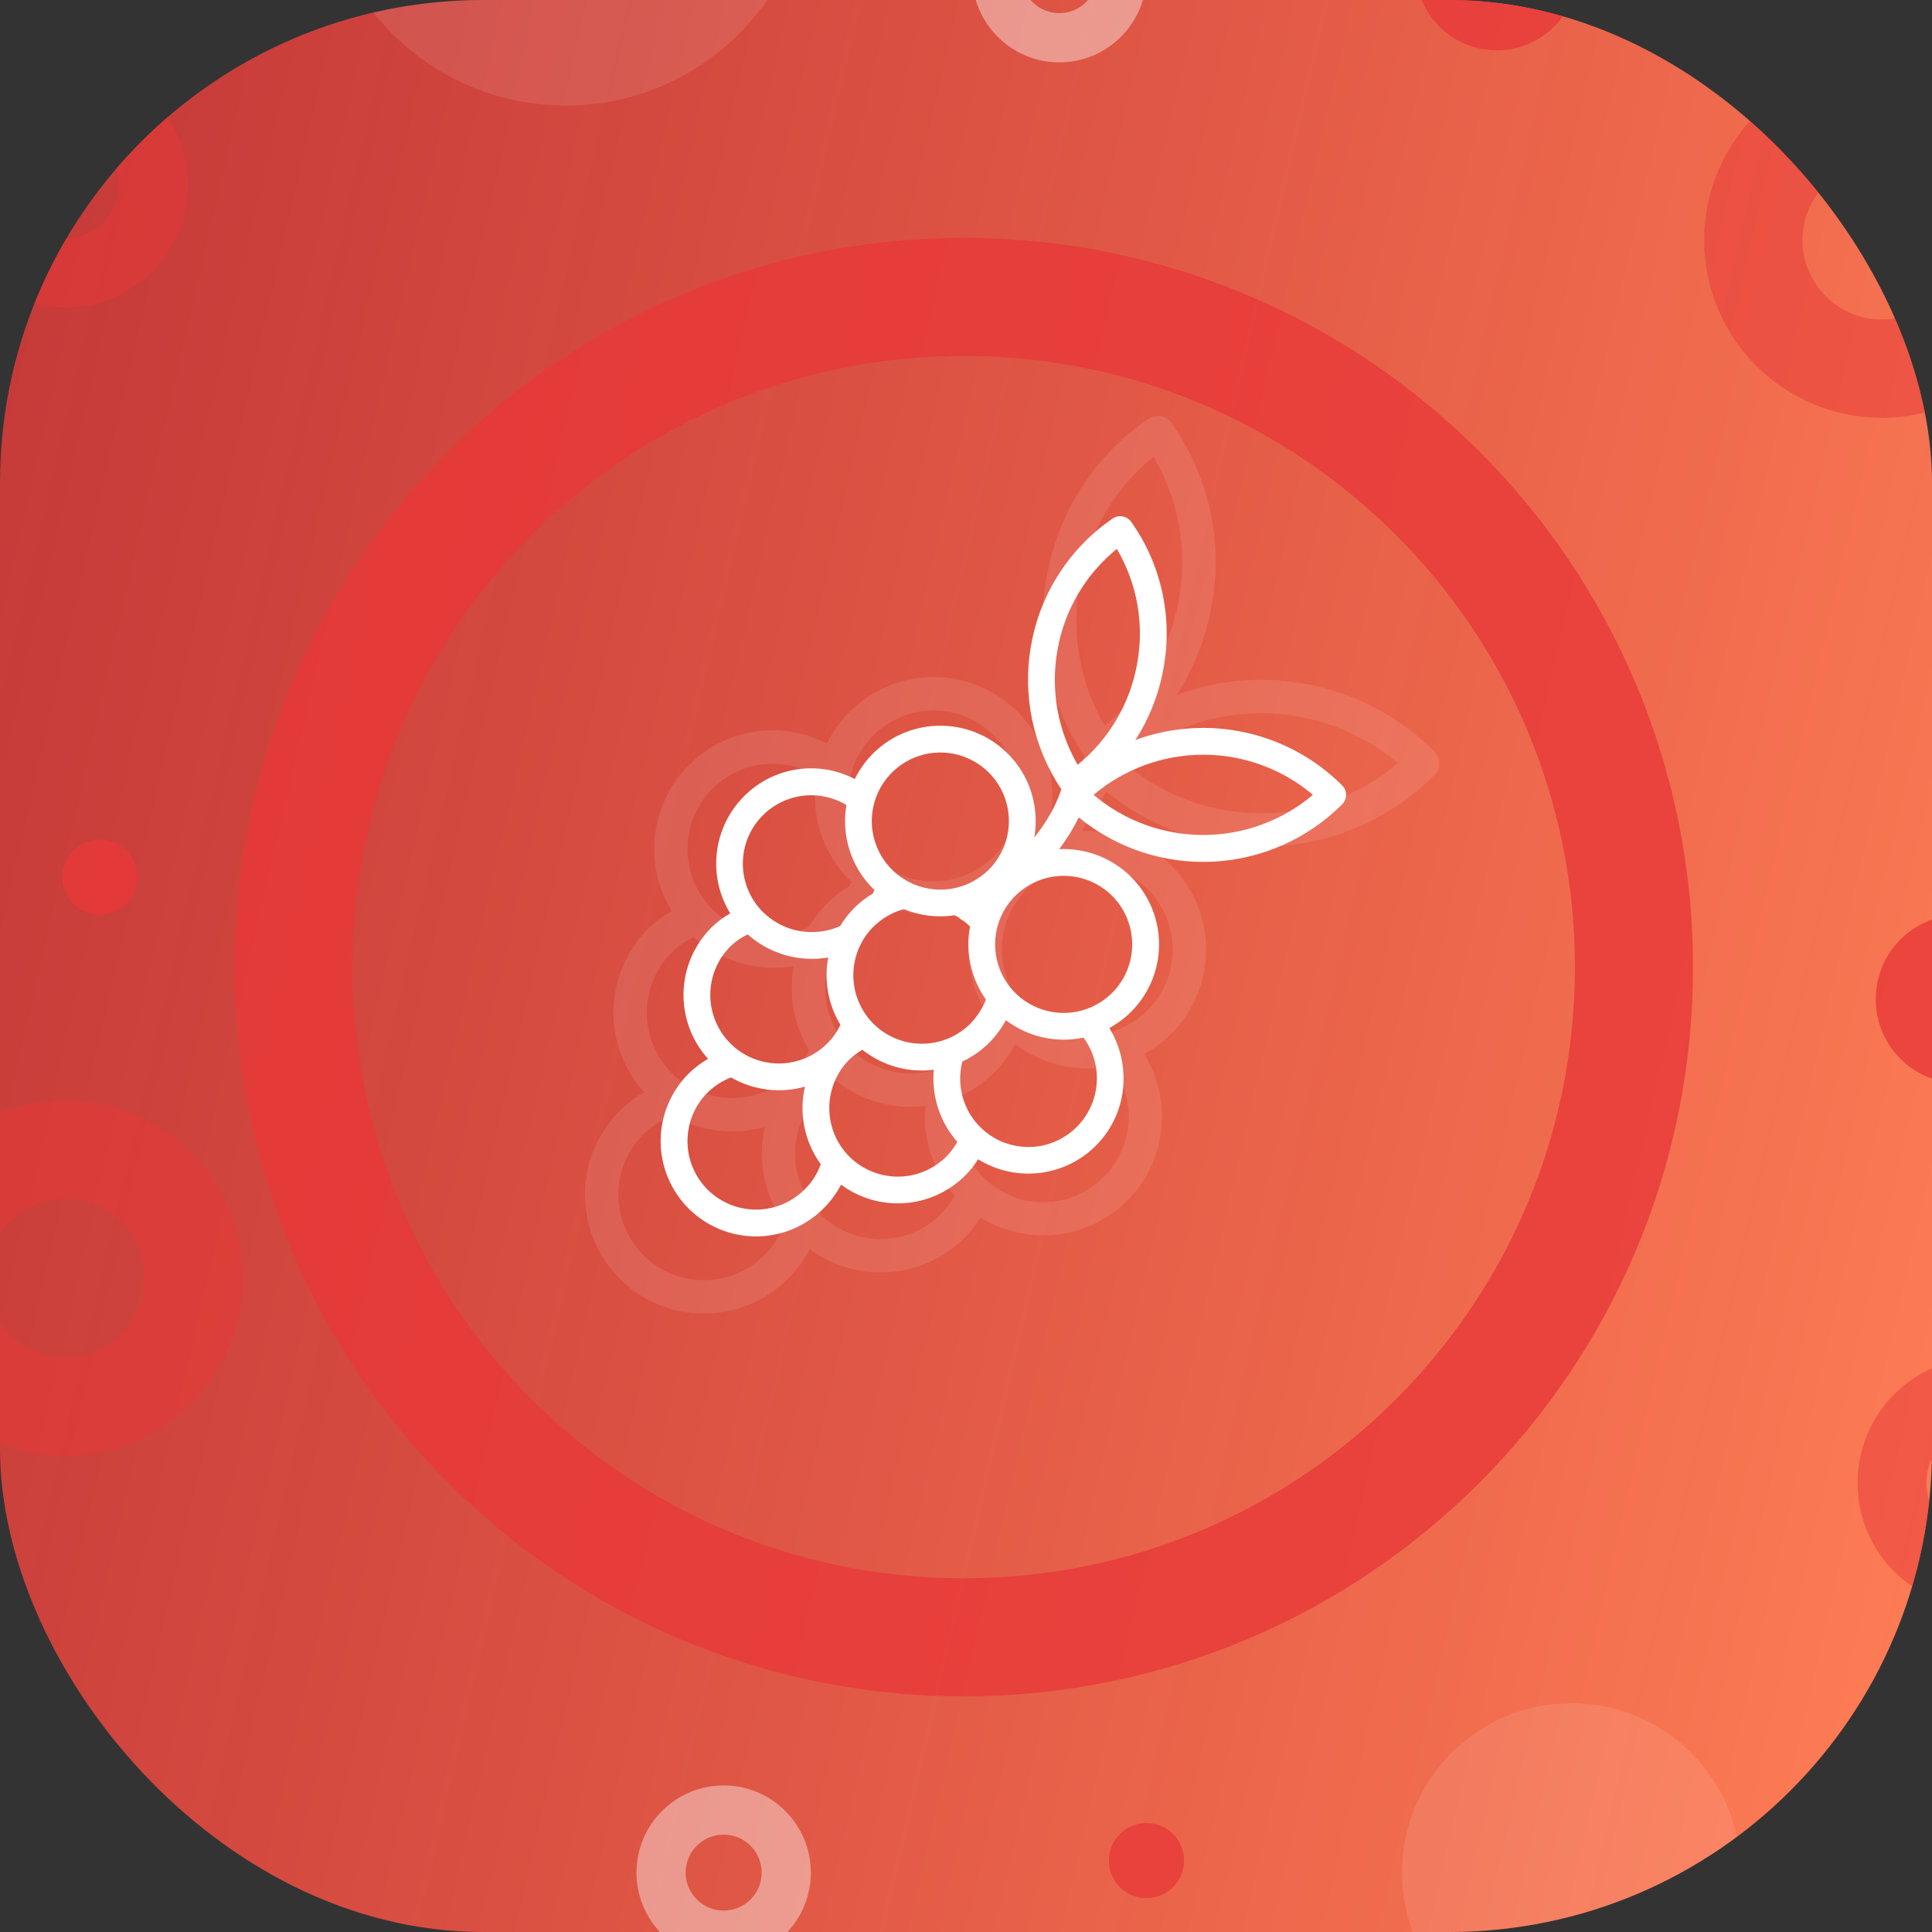 <svg width="44" height="44" viewBox="0 0 44 44" fill="none" xmlns="http://www.w3.org/2000/svg">
<rect x="0" y="0" width="44" height="44" fill="#333333" stroke="none"/>
<g clip-path="url(#clip0_131_691)">
<rect width="44" height="44" rx="11" fill="url(#paint0_linear_131_691)"/>
<path opacity="0.1" d="M18.832 16.934C19.119 16.349 19.608 15.887 20.209 15.633C20.809 15.379 21.481 15.351 22.101 15.553C22.721 15.755 23.247 16.174 23.582 16.733C23.917 17.292 24.039 17.954 23.926 18.596C24.272 18.161 24.537 17.703 24.683 17.261C24.687 17.248 24.692 17.236 24.697 17.224C23.888 16.021 23.581 14.55 23.84 13.123C23.968 12.402 24.238 11.714 24.635 11.098C25.032 10.483 25.548 9.953 26.152 9.54C26.235 9.483 26.337 9.461 26.435 9.479C26.534 9.496 26.621 9.552 26.679 9.634C27.101 10.23 27.399 10.904 27.557 11.617C27.715 12.329 27.728 13.066 27.597 13.784C27.469 14.511 27.197 15.205 26.798 15.825C27.798 15.458 28.881 15.384 29.921 15.613C30.96 15.841 31.913 16.362 32.666 17.114C32.738 17.185 32.778 17.282 32.778 17.383C32.778 17.484 32.738 17.58 32.666 17.652C31.689 18.631 30.382 19.211 29 19.28C27.618 19.348 26.26 18.9 25.191 18.022C25.035 18.34 24.848 18.642 24.635 18.925C25.246 18.896 25.85 19.075 26.346 19.433C26.843 19.791 27.203 20.307 27.369 20.897C27.534 21.486 27.494 22.115 27.256 22.679C27.018 23.243 26.596 23.71 26.058 24.003C26.328 24.443 26.468 24.95 26.461 25.466C26.456 26.171 26.173 26.846 25.674 27.343C25.242 27.774 24.677 28.047 24.07 28.117C23.464 28.187 22.851 28.05 22.332 27.728C22.228 27.894 22.106 28.048 21.968 28.188C21.509 28.646 20.901 28.924 20.254 28.972C19.607 29.02 18.965 28.834 18.443 28.449C18.312 28.698 18.143 28.926 17.943 29.124C17.691 29.376 17.393 29.575 17.065 29.711C16.736 29.847 16.384 29.917 16.029 29.917C15.673 29.917 15.321 29.847 14.993 29.711C14.665 29.575 14.366 29.376 14.115 29.124C13.864 28.873 13.664 28.575 13.528 28.246C13.392 27.918 13.322 27.566 13.322 27.21C13.322 26.855 13.392 26.503 13.528 26.175C13.664 25.846 13.864 25.548 14.115 25.297C14.28 25.133 14.466 24.992 14.668 24.878C14.204 24.362 13.954 23.688 13.972 22.994C13.989 22.301 14.272 21.64 14.762 21.149C14.922 20.992 15.101 20.857 15.296 20.748C14.979 20.23 14.846 19.62 14.917 19.016C14.989 18.413 15.261 17.851 15.69 17.421C16.093 17.015 16.616 16.749 17.181 16.662C17.747 16.574 18.325 16.67 18.832 16.934V16.934ZM22.638 16.751C22.366 16.479 22.019 16.293 21.641 16.218C21.264 16.143 20.872 16.181 20.517 16.329C20.161 16.476 19.857 16.726 19.643 17.046C19.429 17.366 19.315 17.742 19.315 18.127C19.315 18.512 19.429 18.888 19.643 19.209C19.857 19.529 20.161 19.778 20.517 19.925C20.872 20.073 21.264 20.111 21.641 20.036C22.019 19.961 22.366 19.776 22.638 19.503C23.003 19.138 23.207 18.643 23.207 18.127C23.207 17.611 23.003 17.116 22.638 16.751V16.751ZM19.36 23.878C19.726 24.243 20.221 24.448 20.737 24.448C21.253 24.448 21.748 24.243 22.113 23.878C22.304 23.682 22.455 23.45 22.557 23.196C22.345 22.898 22.196 22.561 22.118 22.203C22.041 21.846 22.036 21.477 22.105 21.118C22.047 21.061 21.986 21.008 21.921 20.959C21.876 20.94 21.835 20.913 21.8 20.879C21.798 20.876 21.796 20.873 21.793 20.871C21.753 20.846 21.712 20.822 21.671 20.801C21.182 20.875 20.683 20.815 20.226 20.627C19.9 20.717 19.602 20.889 19.36 21.126C18.996 21.491 18.791 21.986 18.791 22.502C18.791 23.018 18.996 23.513 19.36 23.878V23.878ZM26.849 13.651C27.053 12.533 26.848 11.379 26.27 10.401C25.384 11.12 24.787 12.134 24.588 13.258C24.384 14.381 24.586 15.541 25.159 16.529C26.051 15.804 26.651 14.782 26.849 13.651V13.651ZM31.837 17.382C30.967 16.647 29.864 16.243 28.724 16.243C27.585 16.243 26.482 16.647 25.612 17.382C26.482 18.118 27.585 18.522 28.724 18.522C29.864 18.522 30.967 18.118 31.837 17.382V17.382ZM26.138 20.251C25.866 19.979 25.519 19.793 25.142 19.718C24.764 19.643 24.373 19.682 24.017 19.829C23.661 19.976 23.357 20.226 23.143 20.546C22.93 20.866 22.815 21.242 22.815 21.627C22.815 22.012 22.93 22.389 23.143 22.709C23.357 23.029 23.661 23.278 24.017 23.426C24.373 23.573 24.764 23.611 25.142 23.536C25.519 23.461 25.866 23.276 26.138 23.004C26.503 22.638 26.707 22.143 26.707 21.627C26.707 21.111 26.503 20.616 26.138 20.251V20.251ZM25.137 26.806C25.466 26.476 25.666 26.039 25.7 25.574C25.735 25.11 25.602 24.648 25.325 24.273C24.944 24.354 24.549 24.352 24.169 24.267C23.788 24.181 23.431 24.015 23.12 23.779C22.996 24.013 22.837 24.228 22.651 24.416C22.429 24.638 22.171 24.82 21.887 24.953C21.779 25.365 21.81 25.801 21.975 26.194C22.14 26.587 22.431 26.914 22.801 27.125C23.171 27.337 23.601 27.42 24.023 27.362C24.445 27.304 24.837 27.108 25.137 26.805L25.137 26.806ZM21.43 27.65C21.553 27.526 21.658 27.386 21.744 27.234C21.498 26.956 21.312 26.631 21.198 26.279C21.083 25.927 21.042 25.555 21.076 25.186C20.717 25.232 20.353 25.205 20.005 25.107C19.656 25.01 19.331 24.843 19.048 24.618C18.913 24.695 18.789 24.789 18.678 24.897C18.313 25.262 18.108 25.757 18.108 26.274C18.108 26.79 18.313 27.285 18.678 27.65C19.043 28.015 19.538 28.22 20.054 28.22C20.57 28.22 21.066 28.015 21.43 27.65L21.43 27.65ZM14.652 28.587C15.018 28.951 15.513 29.156 16.029 29.156C16.545 29.156 17.04 28.951 17.405 28.587C17.613 28.386 17.771 28.14 17.866 27.867C17.639 27.553 17.481 27.194 17.403 26.814C17.326 26.434 17.331 26.042 17.418 25.664C17.069 25.764 16.703 25.792 16.342 25.747C15.981 25.702 15.633 25.585 15.318 25.404C15.07 25.502 14.844 25.648 14.652 25.834C14.288 26.199 14.083 26.694 14.083 27.21C14.083 27.726 14.288 28.221 14.652 28.586L14.652 28.587ZM15.3 24.439C15.665 24.803 16.16 25.008 16.676 25.008C17.192 25.008 17.687 24.803 18.053 24.439C18.208 24.286 18.334 24.106 18.423 23.907C18.078 23.335 17.955 22.656 18.078 22C17.672 22.069 17.256 22.046 16.861 21.932C16.465 21.819 16.1 21.618 15.792 21.345C15.61 21.43 15.444 21.546 15.3 21.686C14.936 22.051 14.731 22.546 14.731 23.062C14.731 23.578 14.935 24.073 15.3 24.439L15.3 24.439ZM16.228 20.711C16.51 20.989 16.87 21.177 17.26 21.247C17.651 21.319 18.053 21.27 18.416 21.109C18.53 20.92 18.666 20.745 18.823 20.588C18.979 20.432 19.155 20.296 19.346 20.184C19.362 20.151 19.377 20.118 19.391 20.083C19.377 20.069 19.362 20.055 19.348 20.041C19.042 19.735 18.814 19.36 18.683 18.948C18.552 18.536 18.522 18.099 18.595 17.672C18.189 17.428 17.707 17.341 17.241 17.427C16.774 17.514 16.356 17.768 16.064 18.142C15.773 18.517 15.629 18.985 15.659 19.458C15.689 19.931 15.891 20.377 16.227 20.711L16.228 20.711Z" fill="white"/>
<path d="M19.467 17.742C19.697 17.273 20.089 16.902 20.571 16.698C21.053 16.495 21.592 16.472 22.089 16.634C22.587 16.796 23.009 17.133 23.278 17.581C23.547 18.03 23.645 18.56 23.554 19.075C23.832 18.727 24.044 18.359 24.161 18.004C24.165 17.994 24.168 17.985 24.172 17.975C23.524 17.01 23.277 15.829 23.485 14.684C23.587 14.106 23.804 13.554 24.123 13.06C24.442 12.566 24.855 12.142 25.34 11.81C25.406 11.764 25.488 11.746 25.567 11.761C25.646 11.775 25.716 11.819 25.762 11.885C26.101 12.363 26.34 12.904 26.467 13.476C26.593 14.048 26.604 14.639 26.499 15.215C26.396 15.798 26.178 16.355 25.858 16.852C26.66 16.558 27.529 16.499 28.363 16.682C29.198 16.865 29.962 17.283 30.566 17.886C30.624 17.944 30.656 18.021 30.656 18.102C30.656 18.183 30.624 18.261 30.566 18.318C29.782 19.104 28.733 19.569 27.625 19.624C26.516 19.679 25.427 19.319 24.569 18.615C24.443 18.87 24.294 19.113 24.122 19.339C24.613 19.316 25.097 19.46 25.496 19.747C25.894 20.034 26.183 20.448 26.316 20.922C26.449 21.395 26.417 21.899 26.226 22.351C26.035 22.804 25.696 23.178 25.265 23.413C25.481 23.767 25.593 24.174 25.588 24.588C25.584 25.153 25.357 25.694 24.956 26.094C24.61 26.439 24.156 26.658 23.669 26.714C23.183 26.77 22.692 26.66 22.275 26.402C22.192 26.536 22.094 26.659 21.983 26.771C21.614 27.138 21.127 27.362 20.608 27.4C20.089 27.438 19.573 27.29 19.155 26.98C19.049 27.181 18.914 27.363 18.753 27.523C18.552 27.724 18.312 27.884 18.049 27.993C17.785 28.102 17.503 28.159 17.218 28.159C16.933 28.159 16.65 28.102 16.387 27.993C16.123 27.884 15.884 27.724 15.682 27.523C15.48 27.321 15.321 27.081 15.211 26.818C15.102 26.555 15.046 26.272 15.046 25.987C15.046 25.702 15.102 25.419 15.211 25.156C15.321 24.892 15.48 24.653 15.682 24.451C15.815 24.32 15.964 24.207 16.126 24.115C15.753 23.702 15.553 23.161 15.567 22.604C15.581 22.048 15.809 21.518 16.202 21.124C16.329 20.998 16.474 20.89 16.63 20.802C16.376 20.386 16.269 19.897 16.326 19.413C16.383 18.929 16.602 18.478 16.946 18.133C17.27 17.807 17.689 17.594 18.142 17.523C18.596 17.453 19.06 17.53 19.467 17.742V17.742ZM22.52 17.595C22.302 17.377 22.024 17.228 21.721 17.168C21.418 17.107 21.104 17.138 20.819 17.256C20.533 17.375 20.289 17.575 20.118 17.832C19.946 18.088 19.855 18.39 19.854 18.699C19.854 19.008 19.946 19.31 20.118 19.567C20.289 19.824 20.533 20.024 20.819 20.142C21.104 20.26 21.418 20.291 21.721 20.231C22.024 20.171 22.302 20.022 22.52 19.804C22.813 19.511 22.977 19.113 22.977 18.699C22.977 18.285 22.813 17.888 22.52 17.595V17.595ZM19.891 23.314C20.184 23.606 20.581 23.77 20.995 23.77C21.409 23.77 21.806 23.606 22.099 23.314C22.252 23.156 22.373 22.97 22.455 22.766C22.286 22.527 22.166 22.256 22.104 21.97C22.041 21.683 22.037 21.387 22.092 21.099C22.046 21.053 21.997 21.011 21.945 20.971C21.909 20.956 21.876 20.934 21.848 20.907C21.846 20.905 21.845 20.903 21.843 20.901C21.81 20.88 21.777 20.862 21.744 20.845C21.352 20.904 20.952 20.856 20.585 20.705C20.323 20.777 20.084 20.915 19.891 21.105C19.598 21.398 19.434 21.796 19.434 22.209C19.434 22.623 19.598 23.021 19.891 23.314V23.314ZM25.899 15.108C26.063 14.211 25.898 13.286 25.435 12.501C24.724 13.078 24.245 13.891 24.085 14.792C23.921 15.694 24.083 16.625 24.543 17.417C25.258 16.836 25.74 16.016 25.899 15.108V15.108ZM29.901 18.102C29.203 17.512 28.318 17.188 27.404 17.188C26.489 17.188 25.605 17.512 24.906 18.102C25.605 18.692 26.489 19.016 27.404 19.016C28.318 19.016 29.203 18.692 29.901 18.102V18.102ZM25.329 20.403C25.11 20.185 24.832 20.036 24.529 19.976C24.226 19.916 23.912 19.947 23.627 20.065C23.341 20.183 23.098 20.383 22.926 20.64C22.754 20.897 22.663 21.199 22.663 21.508C22.663 21.817 22.754 22.118 22.926 22.375C23.098 22.632 23.341 22.832 23.627 22.95C23.912 23.069 24.226 23.099 24.529 23.039C24.832 22.979 25.11 22.83 25.329 22.612C25.621 22.319 25.785 21.922 25.785 21.508C25.785 21.094 25.621 20.697 25.329 20.403V20.403ZM24.525 25.662C24.789 25.398 24.949 25.047 24.977 24.674C25.005 24.302 24.898 23.931 24.676 23.631C24.37 23.695 24.054 23.694 23.749 23.625C23.443 23.557 23.157 23.423 22.908 23.234C22.807 23.422 22.68 23.594 22.53 23.745C22.353 23.923 22.145 24.069 21.918 24.175C21.831 24.506 21.856 24.856 21.989 25.172C22.121 25.487 22.354 25.749 22.651 25.919C22.948 26.088 23.293 26.155 23.632 26.108C23.971 26.062 24.285 25.905 24.525 25.662L24.525 25.662ZM21.552 26.34C21.65 26.24 21.734 26.128 21.803 26.006C21.606 25.783 21.457 25.522 21.365 25.24C21.273 24.957 21.24 24.659 21.267 24.363C20.98 24.399 20.687 24.378 20.408 24.3C20.128 24.221 19.867 24.088 19.64 23.907C19.532 23.969 19.432 24.044 19.343 24.131C19.05 24.424 18.886 24.821 18.886 25.235C18.886 25.649 19.05 26.047 19.343 26.34C19.636 26.632 20.033 26.797 20.447 26.797C20.861 26.797 21.259 26.632 21.552 26.34L21.552 26.34ZM16.113 27.091C16.407 27.384 16.804 27.548 17.218 27.548C17.632 27.548 18.029 27.384 18.322 27.091C18.489 26.93 18.615 26.732 18.692 26.514C18.509 26.262 18.383 25.974 18.32 25.669C18.259 25.364 18.263 25.05 18.332 24.747C18.052 24.826 17.758 24.849 17.469 24.813C17.18 24.777 16.9 24.683 16.648 24.537C16.449 24.616 16.267 24.733 16.113 24.883C15.821 25.176 15.657 25.573 15.657 25.987C15.657 26.401 15.821 26.798 16.113 27.091L16.113 27.091ZM16.633 23.763C16.926 24.056 17.323 24.22 17.737 24.22C18.151 24.22 18.549 24.056 18.841 23.763C18.966 23.641 19.067 23.496 19.139 23.337C18.861 22.878 18.763 22.333 18.862 21.806C18.537 21.862 18.203 21.843 17.885 21.752C17.568 21.661 17.275 21.5 17.028 21.281C16.882 21.35 16.749 21.442 16.633 21.555C16.341 21.848 16.176 22.245 16.176 22.659C16.176 23.073 16.341 23.47 16.633 23.763L16.633 23.763ZM17.377 20.772C17.604 20.996 17.893 21.146 18.206 21.203C18.519 21.26 18.842 21.221 19.133 21.092C19.224 20.94 19.334 20.799 19.459 20.674C19.585 20.549 19.726 20.44 19.879 20.35C19.892 20.323 19.904 20.296 19.916 20.268C19.904 20.257 19.892 20.247 19.88 20.235C19.635 19.99 19.452 19.689 19.347 19.358C19.242 19.027 19.218 18.677 19.277 18.334C18.951 18.138 18.564 18.068 18.19 18.138C17.816 18.207 17.48 18.412 17.246 18.712C17.012 19.012 16.897 19.387 16.921 19.767C16.945 20.147 17.107 20.504 17.377 20.773L17.377 20.772Z" fill="white"/>
<path opacity="0.8" fill-rule="evenodd" clip-rule="evenodd" d="M21.949 35.945C29.637 35.945 35.868 29.713 35.868 22.026C35.868 14.339 29.637 8.107 21.949 8.107C14.262 8.107 8.03 14.339 8.03 22.026C8.03 29.713 14.262 35.945 21.949 35.945ZM21.949 38.633C31.122 38.633 38.557 31.198 38.557 22.026C38.557 12.854 31.122 5.418 21.949 5.418C12.777 5.418 5.342 12.854 5.342 22.026C5.342 31.198 12.777 38.633 21.949 38.633Z" fill="#E83939"/>
<path opacity="0.5" fill-rule="evenodd" clip-rule="evenodd" d="M1.486 5.434C2.161 5.434 2.708 4.887 2.708 4.211C2.708 3.536 2.161 2.988 1.486 2.988C0.81 2.988 0.263 3.536 0.263 4.211C0.263 4.887 0.81 5.434 1.486 5.434ZM1.486 7.003C3.027 7.003 4.277 5.753 4.277 4.211C4.277 2.67 3.027 1.42 1.486 1.42C-0.056 1.42 -1.306 2.67 -1.306 4.211C-1.306 5.753 -0.056 7.003 1.486 7.003Z" fill="#E83939"/>
<path opacity="0.5" fill-rule="evenodd" clip-rule="evenodd" d="M42.858 7.276C43.857 7.276 44.666 6.466 44.666 5.468C44.666 4.47 43.857 3.661 42.858 3.661C41.86 3.661 41.051 4.47 41.051 5.468C41.051 6.466 41.86 7.276 42.858 7.276ZM42.858 9.516C45.094 9.516 46.906 7.704 46.906 5.468C46.906 3.232 45.094 1.42 42.858 1.42C40.623 1.42 38.81 3.232 38.81 5.468C38.81 7.704 40.623 9.516 42.858 9.516Z" fill="#E83939"/>
<path opacity="0.5" fill-rule="evenodd" clip-rule="evenodd" d="M1.485 30.915C2.484 30.915 3.293 30.106 3.293 29.107C3.293 28.109 2.484 27.3 1.485 27.3C0.487 27.3 -0.322 28.109 -0.322 29.107C-0.322 30.106 0.487 30.915 1.485 30.915ZM1.485 33.155C3.721 33.155 5.533 31.343 5.533 29.107C5.533 26.872 3.721 25.06 1.485 25.06C-0.75 25.06 -2.562 26.872 -2.562 29.107C-2.562 31.343 -0.75 33.155 1.485 33.155Z" fill="#E83939"/>
<path opacity="0.5" fill-rule="evenodd" clip-rule="evenodd" d="M45.163 35.062C45.876 35.062 46.453 34.485 46.453 33.772C46.453 33.06 45.876 32.482 45.163 32.482C44.451 32.482 43.873 33.06 43.873 33.772C43.873 34.485 44.451 35.062 45.163 35.062ZM45.163 36.63C46.742 36.63 48.022 35.351 48.022 33.772C48.022 32.193 46.742 30.914 45.163 30.914C43.584 30.914 42.305 32.193 42.305 33.772C42.305 35.351 43.584 36.63 45.163 36.63Z" fill="#E83939"/>
<path opacity="0.4" fill-rule="evenodd" clip-rule="evenodd" d="M16.481 43.512C16.959 43.512 17.346 43.125 17.346 42.647C17.346 42.169 16.959 41.782 16.481 41.782C16.003 41.782 15.616 42.169 15.616 42.647C15.616 43.125 16.003 43.512 16.481 43.512ZM16.481 44.632C17.577 44.632 18.466 43.743 18.466 42.647C18.466 41.551 17.577 40.662 16.481 40.662C15.385 40.662 14.496 41.551 14.496 42.647C14.496 43.743 15.385 44.632 16.481 44.632Z" fill="white"/>
<path opacity="0.4" fill-rule="evenodd" clip-rule="evenodd" d="M24.125 0.3C24.603 0.3 24.99 -0.087 24.99 -0.565C24.99 -1.042 24.603 -1.429 24.125 -1.429C23.648 -1.429 23.261 -1.042 23.261 -0.565C23.261 -0.087 23.648 0.3 24.125 0.3ZM24.125 1.42C25.222 1.42 26.11 0.531 26.11 -0.565C26.11 -1.661 25.222 -2.55 24.125 -2.55C23.029 -2.55 22.141 -1.661 22.141 -0.565C22.141 0.531 23.029 1.42 24.125 1.42Z" fill="white"/>
<path opacity="0.8" d="M46.564 22.755C46.564 23.817 45.703 24.677 44.642 24.677C43.58 24.677 42.719 23.817 42.719 22.755C42.719 21.693 43.58 20.832 44.642 20.832C45.703 20.832 46.564 21.693 46.564 22.755Z" fill="#E83939"/>
<path opacity="0.1" d="M39.644 42.647C39.644 44.778 37.917 46.505 35.786 46.505C33.656 46.505 31.929 44.778 31.929 42.647C31.929 40.517 33.656 38.789 35.786 38.789C37.917 38.789 39.644 40.517 39.644 42.647Z" fill="white"/>
<path opacity="0.8" d="M3.13 19.977C3.13 19.504 2.747 19.121 2.274 19.121C1.802 19.121 1.419 19.504 1.419 19.977C1.419 20.449 1.802 20.832 2.274 20.832C2.747 20.832 3.13 20.449 3.13 19.977Z" fill="#E83939"/>
<path opacity="0.8" d="M35.936 -0.702C35.936 -1.722 35.109 -2.55 34.088 -2.55C33.068 -2.55 32.24 -1.722 32.24 -0.702C32.24 0.319 33.068 1.146 34.088 1.146C35.109 1.146 35.936 0.319 35.936 -0.702Z" fill="#E83939"/>
<path opacity="0.8" d="M4.841 43.229C4.841 42.756 4.458 42.373 3.985 42.373C3.513 42.373 3.13 42.756 3.13 43.229C3.13 43.701 3.513 44.084 3.985 44.084C4.458 44.084 4.841 43.701 4.841 43.229Z" fill="#E83939"/>
<path opacity="0.8" d="M26.966 42.373C26.966 41.901 26.583 41.518 26.11 41.518C25.638 41.518 25.255 41.901 25.255 42.373C25.255 42.846 25.638 43.229 26.11 43.229C26.583 43.229 26.966 42.846 26.966 42.373Z" fill="#E83939"/>
<path opacity="0.1" d="M18.465 -3.178C18.465 -0.094 15.966 2.405 12.883 2.405C9.8 2.405 7.301 -0.094 7.301 -3.178C7.301 -6.261 9.8 -8.76 12.883 -8.76C15.966 -8.76 18.465 -6.261 18.465 -3.178Z" fill="white"/>
</g>
<defs>
<linearGradient id="paint0_linear_131_691" x1="0" y1="0" x2="51.409" y2="11.845" gradientUnits="userSpaceOnUse">
<stop stop-color="#E83939" stop-opacity="0.8"/>
<stop offset="1" stop-color="#FF7F56"/>
</linearGradient>
<clipPath id="clip0_131_691">
<rect width="44" height="44" rx="11" fill="white"/>
</clipPath>
</defs>
</svg>
